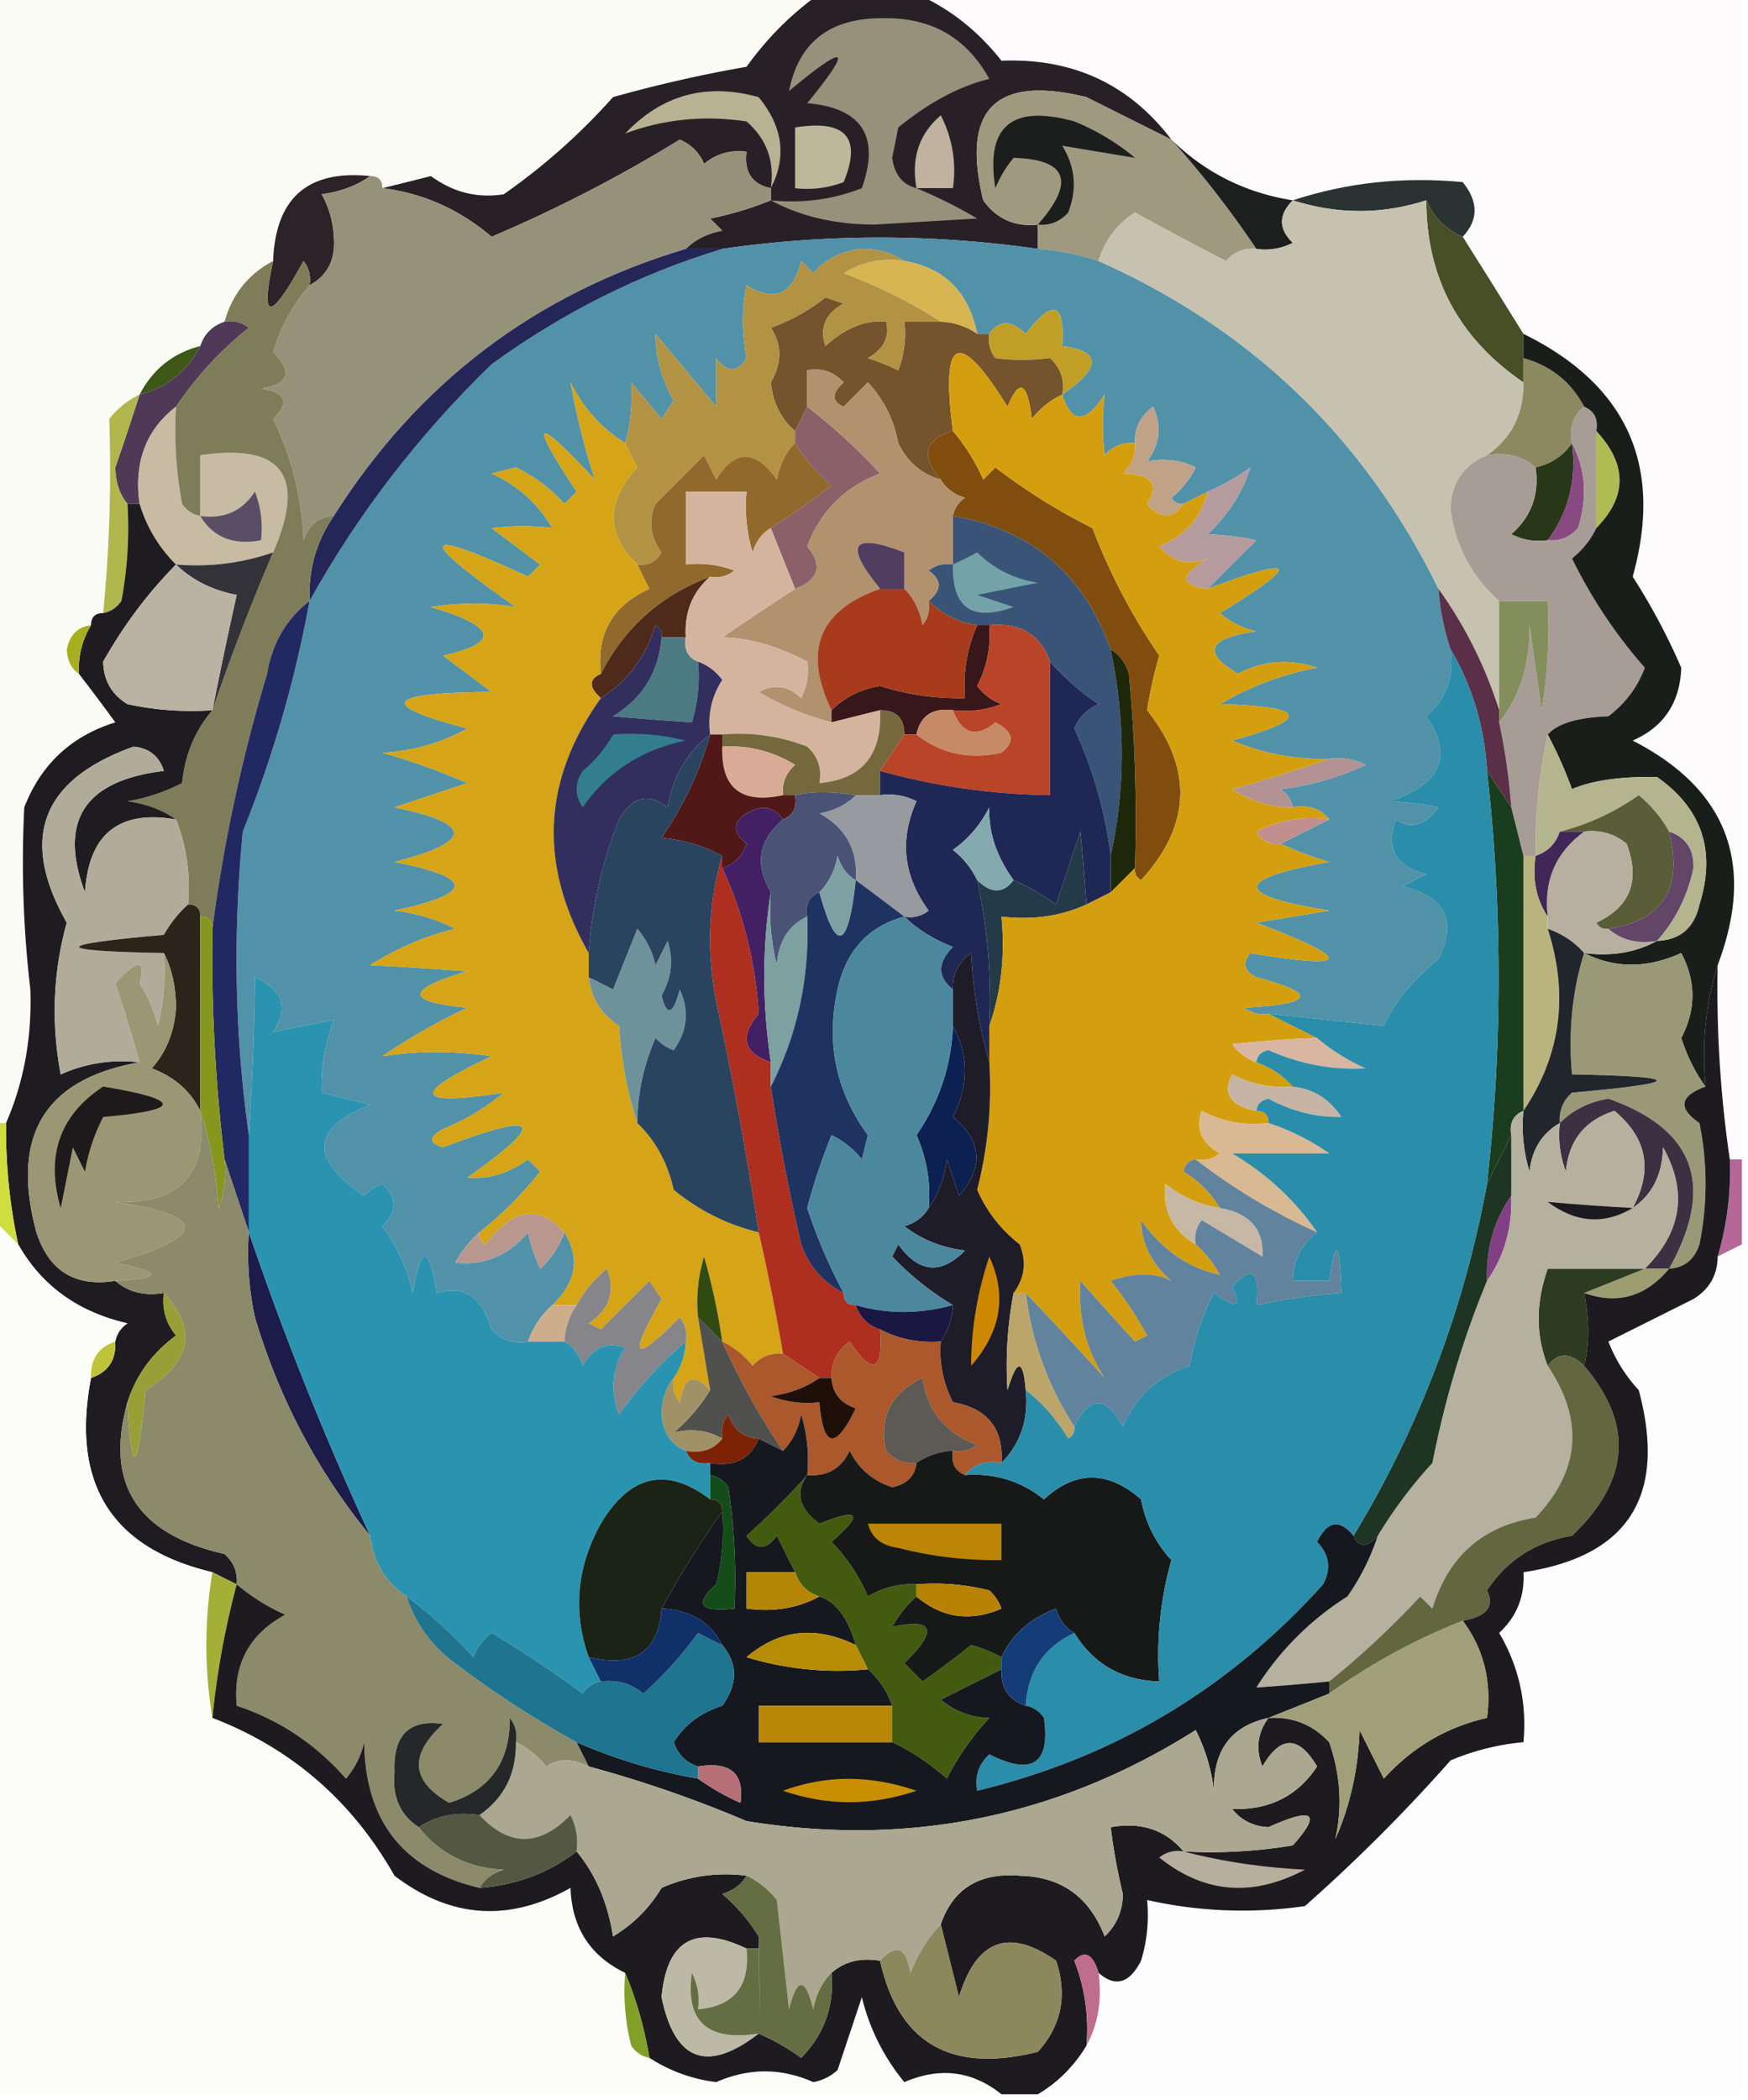 <svg xmlns="http://www.w3.org/2000/svg" width="144" height="173" style="shape-rendering:geometricPrecision;text-rendering:geometricPrecision;image-rendering:optimizeQuality;fill-rule:evenodd;clip-rule:evenodd"><path style="opacity:1" fill="#fbfbf6" d="M-.5-.5h68c-2.285 1.618-4.285 3.618-6 6a110.983 110.983 0 0 0-11 2.5 51.532 51.532 0 0 1-9 8c-2.177.345-4.177-.155-6-1.5-1.35.346-2.682.679-4 1 0-.667-.333-1-1-1-5.142-.526-7.809 1.807-8 7-2.043 1.08-3.376 2.746-4 5-1 .333-1.667 1-2 2-2.249.58-3.915 1.913-5 4-.958.453-1.792 1.12-2.5 2 .183 5.384.016 10.718-.5 16-.667 0-1 .333-1 1-1.086.12-1.753.787-2 2 .043.916.376 1.583 1 2 .98 1.265 1.98 2.599 3 4-3.626 1.126-6.126 3.46-7.5 7a89.828 89.828 0 0 0 .5 15c.137 3.947-.53 7.614-2 11h-1v-93z"/><path style="opacity:1" fill="#fdfbfc" d="M75.5-.5h68v96h-1a96.873 96.873 0 0 1-1-16c3.142-8.323.808-14.49-7-18.5 2.568-1.127 3.902-3.127 4-6a51.876 51.876 0 0 0-4-7.5c2.548-9.13-.452-15.797-9-20-1.64-2.65-3.307-5.316-5-8 1.301-1.384 1.301-2.884 0-4.5-4.885-.465-9.552.035-14 1.5-3.885-.61-7.218-2.276-10-5-3.459-4.56-8.125-6.727-14-6.5-1.97-2.489-4.302-4.322-7-5.5z"/><path style="opacity:1" fill="#272127" d="M67.5-.5h8c2.698 1.178 5.03 3.011 7 5.5 5.875-.227 10.541 1.94 14 6.5l-7-3.5C82 6.167 79.167 9 81 16.5c1.11 1.537 2.61 2.203 4.5 2v2c-8.716-1.243-17.383-1.243-26 0h-3c.763-.768 1.763-1.268 3-1.5l-1-1a27.57 27.57 0 0 0 5-1.5v-1c-1.548-.321-2.215-1.321-2-3-1.322-.17-2.489.163-3.5 1-.388-.928-1.055-1.595-2-2a116.81 116.81 0 0 1-15.5 8c-2.669-2.26-5.669-3.594-9-4 1.318-.321 2.65-.654 4-1 1.823 1.345 3.823 1.845 6 1.5a51.532 51.532 0 0 0 9-8 110.983 110.983 0 0 1 11-2.5c1.715-2.382 3.715-4.382 6-6z"/><path style="opacity:1" fill="#b8b192" d="M63.5 15.5c.322-2.222-.345-4.056-2-5.5-3.515-.52-6.848-.186-10 1 3.025-3.198 6.691-4.198 11-3 1.998 2.44 2.331 4.94 1 7.5z"/><path style="opacity:1" fill="#97917c" d="M75.5 15.5a39.419 39.419 0 0 1 5 2.5l-8.5.5c-3.251-.02-6.085-.686-8.5-2 2.62.268 5.12-.065 7.5-1 1.513-4.271.013-6.605-4.5-7 3.816-4.68 3.316-5.014-1.5-1 .802-4.103 3.468-6.103 8-6 3.827-.004 6.66 1.663 8.5 5-2.464.596-4.964 1.93-7.5 4l-.5 2.5c.184 1.376.85 2.209 2 2.5z"/><path style="opacity:1" fill="#c0b29e" d="M75.5 15.5c-.45-2.477.218-4.477 2-6a9.864 9.864 0 0 1 1 6h-3z"/><path style="opacity:1" fill="#bdb89b" d="M65.5 10.5c4.176-.67 5.51.83 4 4.5a8.434 8.434 0 0 1-4 .5v-5z"/><path style="opacity:1" fill="#2a3232" d="M120.5 19.5c-1.4-.6-2.4-1.6-3-3-3.65 1.175-7.317 1.175-11 0 4.448-1.465 9.115-1.965 14-1.5 1.301 1.616 1.301 3.116 0 4.5z"/><path style="opacity:1" fill="#2b2327" d="M30.5 14.5c-1.108.79-2.442 1.29-4 1.5a7.93 7.93 0 0 1 1 3.5c.16 1.855-.507 3.188-2 4a2.428 2.428 0 0 0-.5-2c-2.749 5.013-3.582 5.013-2.5 0 .191-5.193 2.858-7.526 8-7z"/><path style="opacity:1" fill="#9f997f" d="M96.5 11.5a82.046 82.046 0 0 1 7 9c-.996-.086-1.829.248-2.5 1a248.638 248.638 0 0 1-7.5-4c-1.484.967-2.484 2.3-3 4a20.677 20.677 0 0 0-5-1v-2c-1.89.203-3.39-.463-4.5-2C79.167 9 82 6.167 89.5 8l7 3.5z"/><path style="opacity:1" fill="#1c1e1e" d="M85.5 18.5c3.105-3.534 2.438-5.367-2-5.5a9.468 9.468 0 0 0-1.5 2.5c-.829-5.09 1.338-6.924 6.5-5.5 1.832.748 3.5 1.748 5 3l-6-1c1.076 1.726 1.243 3.56.5 5.5-.67.752-1.504 1.086-2.5 1z"/><path style="opacity:1" fill="#1d1f1f" d="M96.5 11.5c2.782 2.724 6.115 4.39 10 5-1.184 1.188-1.184 2.355 0 3.5a4.932 4.932 0 0 1-3 .5 82.046 82.046 0 0 0-7-9z"/><path style="opacity:1" fill="#484f26" d="M117.5 16.5c.6 1.4 1.6 2.4 3 3 1.693 2.684 3.36 5.35 5 8v4c-5.335-3.646-8.002-8.646-8-15z"/><path style="opacity:1" fill="#949379" d="M63.5 15.5v1a27.57 27.57 0 0 1-5 1.5l1 1c-1.237.232-2.237.732-3 1.5-12.401 3.703-22.068 11.037-29 22-1.25.077-2.083.744-2.5 2a25.029 25.029 0 0 0-2.5-10c1.402-1.343 1.069-2.176-1-2.5 2.308-.354 2.64-1.354 1-3 .624-2.085 1.624-3.918 3-5.5 1.493-.812 2.16-2.145 2-4a7.93 7.93 0 0 0-1-3.5c1.558-.21 2.892-.71 4-1.5.667 0 1 .333 1 1 3.331.406 6.331 1.74 9 4a116.81 116.81 0 0 0 15.5-8c.945.405 1.612 1.072 2 2 1.011-.837 2.178-1.17 3.5-1-.215 1.679.452 2.679 2 3z"/><path style="opacity:1" fill="#5292a9" d="M85.5 20.5c1.716.129 3.383.462 5 1 12.609 5.61 21.943 14.61 28 27a20.691 20.691 0 0 0 1 5c.322 2.222-.345 4.056-2 5.5 2.233 3.24 1.233 5.574-3 7 1.585.085 2.918.251 4 .5-1.09 1.503-2.257 1.836-3.5 1-.865 2.388-.032 3.888 2.5 4.5l-2 1c3.569.838 4.569 2.838 3 6-2.215 1.834-3.715 3.667-4.5 5.5-2.961-.316-6.128-.65-9.5-1a2.427 2.427 0 0 1-2-.5c5.779-.318 6.113-1.152 1-2.5-1.021-.502-1.188-1.168-.5-2 8.426 1.413 8.593.58.5-2.5l6-1c-7.927-1.264-7.927-2.598 0-4a28.233 28.233 0 0 1-4-1.5l4-2c-.709-.904-1.709-1.237-3-1-.111-.617-.444-1.117-1-1.5a22.5 22.5 0 0 0 7-2 4.932 4.932 0 0 0-3-.5c-2.771.08-5.437-.42-8-1.5 6.536-1.802 6.203-2.802-1-3a24.564 24.564 0 0 1 8-3c-2.269-.758-4.436-.591-6.5.5-3.012-1.763-2.512-2.93 1.5-3.5a6.807 6.807 0 0 1-3-1.5c6.756-4.123 6.423-4.79-1-2 1.3-1.327 2.633-2.66 4-4-1.082-.249-2.415-.415-4-.5 1.74-1.684 2.906-3.518 3.5-5.5a18.489 18.489 0 0 1-3.5 2l-2 1c-.438.065-.772-.101-1-.5a7.253 7.253 0 0 0 2-2.5c-1.216-.596-2.55-.763-4-.5 1.054-1.388 1.22-2.888.5-4.5-1.039.744-1.539 1.744-1.5 3-.996-.086-1.83.248-2.5 1a21.405 21.405 0 0 1 0-5c-1.555 2.427-2.721 2.427-3.5 0 3.247-2.238 3.247-3.571 0-4 .238-3.6-.762-3.933-3-1-1.187-1.153-2.187-1.153-3 0h-1c-.692-3.435-2.692-5.435-6-6-.949-.652-2.115-.986-3.5-1-1.658.175-2.991.842-4 2l-1-1c-.691 2.766-2.191 3.433-4.5 2-.388 1.86-.388 3.86 0 6-.774 1.211-1.607 1.211-2.5 0v4l-5-6c-.004 1.868.496 3.702 1.5 5.5l-1 1.5-2.5-3c.096 1.88-.07 3.547-.5 5-1.95-1.216-3.45-2.883-4.5-5a63.737 63.737 0 0 0 2 8c-4.984-5.358-5.484-5.024-1.5 1l-1 1a13.039 13.039 0 0 0-4-3l-2 .5a10.915 10.915 0 0 1 5 4.5c-1.544-.211-3.21-.211-5 0l4 3-1 1c-8.987-4.158-9.32-3.324-1 2.5-2.269-.374-4.602-.374-7 0 5.431 1.602 5.765 2.935 1 4l4 3c-8.798.056-9.465 1.056-2 3-2.123 1.194-4.457 1.86-7 2a56.285 56.285 0 0 1 7 2.5l-6 2c6.521 1.329 6.521 2.829 0 4.5 6.601 1.272 6.601 2.606 0 4a14.73 14.73 0 0 1 5 1.5 23.41 23.41 0 0 0-7 3c2.502.121 5.169.288 8 .5-5.127 1.526-5.127 2.526 0 3a51.749 51.749 0 0 0-7 4c2.928-.456 5.928-.456 9 0-6.716 3.148-6.382 4.148 1 3a18.941 18.941 0 0 1-5 3c-1.196.654-1.196 1.154 0 1.5 7.994-3.036 8.66-2.203 2 2.5 1.755.14 3.422-.36 5-1.5l1 1a29.93 29.93 0 0 1-5 5c-.767.672-1.434 1.505-2 2.5 2.36.263 4.36-.57 6-2.5.17.897.502 1.897 1 3a7.468 7.468 0 0 0 2-3c1.308 2.138.975 4.138-1 6-.901.79-1.568 1.79-2 3-1.175.219-2.175-.114-3-1-.782-2.688-2.282-3.688-4.5-3-.667-4-1.333-4-2 0a14.439 14.439 0 0 0-2.5-5.5c1.231-1.183 1.231-2.35 0-3.5a3.646 3.646 0 0 0-1.5 1c-4.508-3.073-4.341-5.573.5-7.5l-4-1c-.08-1.907.254-3.907 1-6l-5 1c1.316-1.978.816-3.478-1.5-4.5-.06 4.463-.226 8.797-.5 13-1.157-8.156-1.323-16.49-.5-25a97.62 97.62 0 0 0 5.5-19c3.988-7.17 8.987-13.67 15-19.5 5.878-4.273 12.212-7.44 19-9.5 8.617-1.243 17.284-1.243 26 0z"/><path style="opacity:1" fill="#c19f27" d="M87.5 32.5c.219-1.175-.114-2.175-1-3-1.57.194-3.07.194-4.5 0a2.428 2.428 0 0 1-.5-2c.813-1.153 1.813-1.153 3 0 2.238-2.933 3.238-2.6 3 1 3.247.429 3.247 1.762 0 4z"/><path style="opacity:1" fill="#d7b652" d="M74.5 21.5c3.308.565 5.308 2.565 6 6a5.728 5.728 0 0 0-3-1c-2.392-1.554-5.059-2.887-8-4 1.545-.952 3.212-1.285 5-1z"/><path style="opacity:1" fill="#c6c2af" d="M106.5 16.5c3.683 1.175 7.35 1.175 11 0-.002 6.354 2.665 11.354 8 15 .039 2.589-.961 4.589-3 6-1.978.817-2.978 2.317-3 4.5.427 3.023 1.761 5.523 4 7.5v9a35.165 35.165 0 0 0-5-10c-6.057-12.39-15.391-21.39-28-27 .516-1.7 1.516-3.033 3-4a248.638 248.638 0 0 0 7.5 4c.671-.752 1.504-1.086 2.5-1a4.932 4.932 0 0 0 3-.5c-1.184-1.145-1.184-2.312 0-3.5z"/><path style="opacity:1" fill="#3c5716" d="M16.5 28.5c-1.085 2.087-2.751 3.42-5 4 1.085-2.087 2.751-3.42 5-4z"/><path style="opacity:1" fill="#4f3957" d="M18.5 26.5a2.428 2.428 0 0 1 2 .5 28.865 28.865 0 0 0-6 6.5c-2.477 1.916-3.477 4.583-3 8h-1c-.647-.774-.98-1.774-1-3a270.779 270.779 0 0 0 2-6c2.249-.58 3.915-1.913 5-4 .333-1 1-1.667 2-2z"/><path style="opacity:1" fill="#8c8961" d="M125.5 29.5c2.254.624 3.921 1.957 5 4-.904.709-1.237 1.709-1 3-.722 1.051-1.722 1.718-3 2-1.068-.934-2.401-1.268-4-1 2.039-1.411 3.039-3.411 3-6v-2z"/><path style="opacity:1" fill="#242657" d="M56.5 20.5h3c-6.788 2.06-13.122 5.227-19 9.5-6.013 5.83-11.012 12.33-15 19.5-.1-2.608.567-4.942 2-7 6.932-10.963 16.599-18.297 29-22z"/><path style="opacity:1" fill="#b1b64d" d="M11.5 32.5a270.779 270.779 0 0 1-2 6c.02 1.226.353 2.226 1 3a32.437 32.437 0 0 1-.5 8c-.383.556-.883.89-1.5 1 .516-5.282.683-10.616.5-16 .708-.88 1.542-1.547 2.5-2z"/><path style="opacity:1" fill="#74532d" d="M77.5 26.5a5.728 5.728 0 0 1 3 1h1a2.428 2.428 0 0 0 .5 2c1.43.194 2.93.194 4.5 0 .886.825 1.219 1.825 1 3-.958.453-1.792 1.12-2.5 2-.359-3.044-1.025-3.378-2-1-4.027-6.501-5.527-5.834-4.5 2-2.342.71-2.675 2.044-1 4-1.574-.437-2.741-1.437-3.5-3-.36-1.921-1.194-3.588-2.5-5l-2 2c-1.006-.438-1.006-1.104 0-2-.825-.886-1.825-1.219-3-1v3l-1 2c-1.165-.996-1.832-2.33-2-4 .93-1.605.93-3.105 0-4.5a15.91 15.91 0 0 0 4.5-2.5l1.5.5c-1.507.837-2.007 2.004-1.5 3.5 1.674-1.51 3.34-2.176 5-2 .311 1.242-.189 2.242-1.5 3 .747.236 1.58.57 2.5 1a8.434 8.434 0 0 0 .5-4h3z"/><path style="opacity:1" fill="#c0a287" d="M97.5 41.5c-.886 1.276-1.886 1.276-3 0 1.05-1.602.383-2.435-2-2.5.752-.67 1.086-1.504 1-2.5-.039-1.256.461-2.256 1.5-3 .72 1.612.554 3.112-.5 4.5 1.45-.263 2.784-.096 4 .5a7.253 7.253 0 0 1-2 2.5c.228.399.562.565 1 .5z"/><path style="opacity:1" fill="#b29243" d="M74.5 21.5c-1.788-.285-3.455.048-5 1 2.941 1.113 5.608 2.446 8 4h-3a8.434 8.434 0 0 1-.5 4c-.92-.43-1.753-.764-2.5-1 1.311-.758 1.811-1.758 1.5-3-1.66-.176-3.326.49-5 2-.507-1.496-.007-2.663 1.5-3.5l-1.5-.5a15.91 15.91 0 0 1-4.5 2.5c.93 1.395.93 2.895 0 4.5.168 1.67.835 3.004 2 4v1c-.768.763-1.268 1.763-1.5 3-1.784-2.503-3.45-2.503-5 0l-1-2-4 4c-.595 1.399-.428 2.732.5 4-.457.797-1.124 1.13-2 1-2.587-2.51-2.587-5.177 0-8a44.358 44.358 0 0 1-1-2c.43-1.453.596-3.12.5-5l2.5 3 1-1.5c-1.004-1.798-1.504-3.632-1.5-5.5l5 6v-4c.893 1.211 1.726 1.211 2.5 0-.388-2.14-.388-4.14 0-6 2.309 1.433 3.809.766 4.5-2l1 1c1.009-1.158 2.342-1.825 4-2 1.385.014 2.551.348 3.5 1z"/><path style="opacity:1" fill="#8b6069" d="M66.5 33.5a46.799 46.799 0 0 1 6 5.5c-2.915 1.117-4.915 3.117-6 6 1.3 1.579.966 2.745-1 3.5l-2-5a69.928 69.928 0 0 0 5-3.5 14.692 14.692 0 0 1-3-3.5v-1l1-2z"/><path style="opacity:1" fill="#c8bba4" d="M14.5 33.5a32.437 32.437 0 0 0 .5 8c.383.556.883.89 1.5 1v-5c6.748-1.001 8.748 1.666 6 8-2.555.888-5.221 1.221-8 1a11.741 11.741 0 0 1-3-5c-.477-3.417.523-6.084 3-8z"/><path style="opacity:1" fill="#afbc54" d="M131.5 35.5c2.559 2.743 2.559 5.41 0 8v-8z"/><path style="opacity:1" fill="#91692d" d="M65.5 36.5c.79 1.294 1.79 2.46 3 3.5a69.928 69.928 0 0 1-5 3.5c-.722.417-1.222 1.084-1.5 2-.493-1.634-.66-3.3-.5-5h-5v6a8.434 8.434 0 0 1 4 .5 2.428 2.428 0 0 1-2 .5c-4.045 1.518-7.045 4.184-9 8-.38-3.292.953-5.625 4-7a44.358 44.358 0 0 1-1-2c.876.13 1.543-.203 2-1-.928-1.268-1.095-2.601-.5-4l4-4 1 2c1.55-2.503 3.216-2.503 5 0 .232-1.237.732-2.237 1.5-3z"/><path style="opacity:1" fill="#804d0f" d="M78.5 35.5a16.569 16.569 0 0 1 2.5 4l1-1a49.328 49.328 0 0 0 8 5A49.708 49.708 0 0 0 95.5 54a35.267 35.267 0 0 0-1 4.5c3.799 4.806 3.632 9.473-.5 14-.399-.228-.565-.562-.5-1 .166-5.344 0-10.677-.5-16-.278-.916-.778-1.583-1.5-2-2.222-6.226-6.555-9.892-13-11 .11-.617.444-1.117 1-1.5-.916-.278-1.582-.778-2-1.5-1.675-1.956-1.342-3.29 1-4z"/><path style="opacity:1" fill="#273718" d="M129.5 36.5c.393 3.013-.274 5.68-2 8a4.932 4.932 0 0 1-3-.5c1.655-1.444 2.322-3.278 2-5.5 1.278-.282 2.278-.949 3-2z"/><path style="opacity:1" fill="#594e66" d="M16.5 42.5c1.951.273 3.451-.393 4.5-2a8.434 8.434 0 0 1 .5 4c-2.281.423-3.948-.244-5-2z"/><path style="opacity:1" fill="#884981" d="M129.5 36.5c1.129 2.128 1.296 4.462.5 7-.671.752-1.504 1.086-2.5 1 1.726-2.32 2.393-4.987 2-8z"/><path style="opacity:1" fill="#b59b9d" d="M99.5 48.5c-2.342-.275-2.342-1.108 0-2.5-1.595.617-2.928.284-4-1 2.135-.876 3.469-2.376 4-4.5a18.489 18.489 0 0 0 3.5-2c-.594 1.982-1.76 3.816-3.5 5.5 1.585.085 2.918.251 4 .5-1.367 1.34-2.7 2.673-4 4z"/><path style="opacity:1" fill="#7f7d59" d="M22.5 21.5c-1.082 5.013-.249 5.013 2.5 0 .464.594.631 1.261.5 2-1.376 1.582-2.376 3.415-3 5.5 1.64 1.646 1.308 2.646-1 3 2.069.324 2.402 1.157 1 2.5a25.029 25.029 0 0 1 2.5 10c.417-1.256 1.25-1.923 2.5-2-1.433 2.058-2.1 4.392-2 7-1.91 1.475-3.076 3.475-3.5 6-2.101 7.014-3.601 14.014-4.5 21 0-.667-.333-1-1-1 0-.667-.333-1-1-1 .202-2.45-.131-4.783-1-7-1.108-.79-2.442-1.29-4-1.5a15.276 15.276 0 0 0 4.5-1.5c.236-2.345 1.07-4.345 2.5-6a184.462 184.462 0 0 1 5-13c2.748-6.334.748-9.001-6-8v5c-.617-.11-1.117-.444-1.5-1a32.437 32.437 0 0 1-.5-8 28.865 28.865 0 0 1 6-6.5 2.428 2.428 0 0 0-2-.5c.624-2.254 1.957-3.92 4-5z"/><path style="opacity:1" fill="#343239" d="M22.5 45.5a184.462 184.462 0 0 0-5 13 383.062 383.062 0 0 1 2-9.5c-1.991-.374-3.658-1.207-5-2.5 2.779.221 5.445-.112 8-1z"/><path style="opacity:1" fill="#1f1c21" d="M10.5 41.5h1a11.741 11.741 0 0 0 3 5c-2.298 2.318-4.298 4.984-6 8 .029 1.53.696 2.696 2 3.5 2.31.497 4.643.663 7 .5-1.43 1.655-2.264 3.655-2.5 6a15.276 15.276 0 0 1-4.5 1.5c1.558.21 2.892.71 4 1.5-4.689-.816-7.189 1.184-7.5 6-2.21-5.881-.044-9.215 6.5-10-.387-1.22-1.22-1.886-2.5-2-7.601 2.728-9.435 7.561-5.5 14.5-1.13 4.079-1.296 8.245-.5 12.5 2.04-.923 4.207-1.256 6.5-1-7.819 1.366-10.652 6.033-8.5 14 1.026 3.193 3.192 4.526 6.5 4 1.068.934 2.401 1.268 4 1-.17 1.322.163 2.489 1 3.5-1.964 1.451-3.297 3.284-4 5.5-1.876 6.707.791 10.873 8 12.5.752.671 1.086 1.504 1 2.5l-2-1c-8.335-1.974-11.669-7.307-10-16 1.406-.473 2.073-1.473 2-3 .11-.617.444-1.117 1-1.5-4.069-.931-7.069-3.098-9-6.5a44.835 44.835 0 0 1-1-10c1.47-3.386 2.137-7.053 2-11a89.828 89.828 0 0 1-.5-15c1.374-3.54 3.874-5.874 7.5-7a171.394 171.394 0 0 0-3-4c-.067-1.459.266-2.792 1-4 0-.667.333-1 1-1 .617-.11 1.117-.444 1.5-1 .497-2.646.664-5.313.5-8z"/><path style="opacity:1" fill="#395476" d="M78.5 42.5c6.445 1.108 10.778 4.774 13 11 1.21 5.81 1.21 11.477 0 17a35.344 35.344 0 0 0-3-10.5c.405-.945 1.072-1.612 2-2a20.665 20.665 0 0 1-4-3.5c-.8-2.24-2.466-3.24-5-3h-1c-1.562-.233-2.895-.9-4-2 1.098-.897 1.098-1.73 0-2.5a2.428 2.428 0 0 1 2-.5v-4z"/><path style="opacity:1" fill="#73a3a8" d="M78.5 46.5c.65-.304 1.317-.637 2-1 1.393 1.363 3.06 2.196 5 2.5l-5 1 3 1c-3.426 1.238-5.092.071-5-3.5z"/><path style="opacity:1" fill="#a89c96" d="M130.5 33.5c.838.342 1.172 1.008 1 2v8c-.453.958-1.119 1.792-2 2.5a40.496 40.496 0 0 0 6 9c-.601 1.605-1.601 2.938-3 4-2.516.09-4.182.59-5 1.5a44.87 44.87 0 0 0-1 10h-1l-1-4a51.56 51.56 0 0 0-1-7c1.72-2.158 2.553-4.825 2.5-8l1 7c.498-2.982.665-5.982.5-9h-4c-2.239-1.977-3.573-4.477-4-7.5.022-2.183 1.022-3.683 3-4.5 1.599-.268 2.932.066 4 1 .322 2.222-.345 4.056-2 5.5.948.483 1.948.65 3 .5.996.086 1.829-.248 2.5-1 .796-2.538.629-4.872-.5-7-.237-1.291.096-2.291 1-3z"/><path style="opacity:1" fill="#4f2919" d="M58.5 47.5c-1.468 1.28-2.135 2.946-2 5h-2c.065-.438-.101-.772-.5-1-.792 2.606-2.292 4.606-4.5 6-1.006-.896-1.006-1.562 0-2 1.955-3.816 4.955-6.482 9-8z"/><path style="opacity:1" fill="#b1916e" d="M77.5 39.5c.418.722 1.084 1.222 2 1.5-.556.383-.89.883-1 1.5v4a2.428 2.428 0 0 0-2 .5c1.098.77 1.098 1.603 0 2.5a2.428 2.428 0 0 1-.5 2c-.232-1.237-.732-2.237-1.5-3v-3c-4.332-1.676-4.999-.676-2 3-5.036 1.763-6.369 5.097-4 10v1a23.407 23.407 0 0 1-6-2.5c1.284-.684 2.45-.517 3.5.5.483-.948.65-1.948.5-3-2.454-1.296-4.787-1.963-7-2a372.177 372.177 0 0 1 6-4c1.966-.755 2.3-1.921 1-3.5 1.085-2.883 3.085-4.883 6-6a46.799 46.799 0 0 0-6-5.5v-3c1.175-.219 2.175.114 3 1-1.006.896-1.006 1.562 0 2l2-2c1.306 1.412 2.14 3.079 2.5 5 .759 1.563 1.926 2.563 3.5 3z"/><path style="opacity:1" fill="#513d5f" d="M74.5 48.5h-2c-2.999-3.676-2.332-4.676 2-3v3z"/><path style="opacity:1" fill="#5c2f48" d="M118.5 48.5a35.165 35.165 0 0 1 5 10v1a51.56 51.56 0 0 1 1 7l-2-3c-.223-3.662-1.223-6.995-3-10a20.691 20.691 0 0 1-1-5z"/><path style="opacity:1" fill="#a7af1f" d="M7.5 51.5c-.734 1.208-1.067 2.541-1 4-.624-.417-.957-1.084-1-2 .247-1.213.914-1.88 2-2z"/><path style="opacity:1" fill="#38171b" d="M80.5 51.5h1a9.106 9.106 0 0 1-1 5 4.452 4.452 0 0 0 2 1.5 8.434 8.434 0 0 1-4 .5c-1.679-.215-2.679.452-3 2h-1c0-1.333-.667-2-2-2l-4 1v-1c1.094-1.082 2.427-1.748 4-2a21.332 21.332 0 0 0 7 1c-.175-2.12.159-4.12 1-6z"/><path style="opacity:1" fill="#bab3a4" d="M14.5 46.5c1.342 1.293 3.009 2.126 5 2.5a383.062 383.062 0 0 0-2 9.5 24.939 24.939 0 0 1-7-.5c-1.304-.804-1.971-1.97-2-3.5 1.702-3.016 3.702-5.682 6-8z"/><path style="opacity:1" fill="#a73b1b" d="M72.5 48.5h2c.768.763 1.268 1.763 1.5 3a2.428 2.428 0 0 0 .5-2c1.105 1.1 2.438 1.767 4 2-.841 1.88-1.175 3.88-1 6a21.332 21.332 0 0 1-7-1c-1.573.252-2.906.918-4 2-2.369-4.903-1.036-8.237 4-10z"/><path style="opacity:1" fill="#838e5c" d="M123.5 49.5h4a40.911 40.911 0 0 1-.5 9l-1-7c.053 3.175-.78 5.842-2.5 8v-10z"/><path style="opacity:1" fill="#4b7a82" d="M54.5 52.5h2c-.172.992.162 1.658 1 2 .16 1.7-.007 3.366-.5 5a269.55 269.55 0 0 1-6.5-.5c2.434-1.484 3.767-3.65 4-6.5z"/><path style="opacity:1" fill="#d5b49f" d="m63.5 43.5 2 5a372.177 372.177 0 0 0-6 4c2.213.037 4.546.704 7 2a4.932 4.932 0 0 1-.5 3c-1.05-1.017-2.216-1.184-3.5-.5a23.407 23.407 0 0 0 6 2.5l4-1c.176 3.692-1.49 5.692-5 6 .219-1.175-.114-2.175-1-3a15.42 15.42 0 0 0-7-1h-1c-.214-1.644.12-3.144 1-4.5-.544-.717-1.21-1.217-2-1.5-.838-.342-1.172-1.008-1-2-.135-2.054.532-3.72 2-5a2.428 2.428 0 0 0 2-.5 8.434 8.434 0 0 0-4-.5v-6h5c-.16 1.7.007 3.366.5 5 .278-.916.778-1.583 1.5-2z"/><path style="opacity:1" fill="#d5a417" d="M51.5 36.5c.304.65.637 1.316 1 2-2.587 2.823-2.587 5.49 0 8 .304.65.637 1.316 1 2-3.047 1.375-4.38 3.708-4 7-1.006.438-1.006 1.104 0 2-4.821 6.745-5.155 13.745-1 21v2c.185 1.696 1.019 3.03 2.5 4 .183 2.865.683 5.531 1.5 8 1.51 1.457 2.51 3.29 3 5.5a17.339 17.339 0 0 0 7 3.5 178.496 178.496 0 0 1 2 10c-.996-.086-1.83.248-2.5 1-.708-.881-1.542-1.547-2.5-2a52.56 52.56 0 0 0-1.5-7 12.935 12.935 0 0 0-.5 5l1 6c-1.325-1.453-2.158-1.119-2.5 1a2.427 2.427 0 0 1-.5-2 5.728 5.728 0 0 0 1-3 2.427 2.427 0 0 0-.5-2c-3.813 3.894-4.313 3.394-1.5-1.5l-1-1.5-4 4-1-.5c1.711-1.133 2.211-2.633 1.5-4.5a10.51 10.51 0 0 0-2.5 3h-2c1.975-1.862 2.308-3.862 1-6-2.092-2.307-4.258-1.974-6.5 1-.399-.228-.565-.562-.5-1a29.93 29.93 0 0 0 5-5l-1-1c-1.578 1.14-3.245 1.64-5 1.5 6.66-4.703 5.994-5.536-2-2.5-1.196-.346-1.196-.846 0-1.5a18.941 18.941 0 0 0 5-3c-7.382 1.148-7.716.148-1-3-3.072-.456-6.072-.456-9 0a51.749 51.749 0 0 1 7-4c-5.127-.474-5.127-1.474 0-3a305.417 305.417 0 0 0-8-.5 23.41 23.41 0 0 1 7-3 14.73 14.73 0 0 0-5-1.5c6.601-1.394 6.601-2.728 0-4 6.521-1.671 6.521-3.171 0-4.5l6-2a56.285 56.285 0 0 0-7-2.5c2.543-.14 4.877-.806 7-2-7.465-1.944-6.798-2.944 2-3l-4-3c4.765-1.065 4.431-2.398-1-4 2.398-.374 4.731-.374 7 0-8.32-5.824-7.987-6.658 1-2.5l1-1-4-3c1.79-.211 3.456-.211 5 0a10.915 10.915 0 0 0-5-4.5l2-.5a13.039 13.039 0 0 1 4 3l1-1c-3.984-6.024-3.484-6.358 1.5-1a63.737 63.737 0 0 1-2-8c1.05 2.117 2.55 3.784 4.5 5z"/><path style="opacity:1" fill="#322e5e" d="M54.5 52.5c-.233 2.85-1.566 5.016-4 6.5 2.359.208 4.526.374 6.5.5.493-1.634.66-3.3.5-5 .79.283 1.456.783 2 1.5-.88 1.356-1.214 2.856-1 4.5-1.912 1.48-3.078 3.48-3.5 6-1.587-1.227-2.92-.894-4 1a36.242 36.242 0 0 0-2.5 11c-4.155-7.255-3.821-14.255 1-21 2.208-1.394 3.708-3.394 4.5-6 .399.228.565.562.5 1z"/><path style="opacity:1" fill="#c78a66" d="M78.5 58.5c.754 1.966 1.921 2.3 3.5 1 1.487.753 1.654 1.586.5 2.5-2.64.588-4.973.088-7-1.5.321-1.548 1.321-2.215 3-2z"/><path style="opacity:1" fill="#327e8f" d="M50.5 60.5a18.436 18.436 0 0 1 6 .5c-3.632.746-6.466 2.58-8.5 5.5-.667-1-.667-2 0-3a10.521 10.521 0 0 0 2.5-3z"/><path style="opacity:1" fill="#74683c" d="M72.5 58.5c1.333 0 2 .667 2 2l-2 3v2h-2c-1.975-.322-3.642-.322-5 0h-1c-.086-.996.248-1.83 1-2.5a10.1 10.1 0 0 0-6-1.5v-1a15.42 15.42 0 0 1 7 1c.886.825 1.219 1.825 1 3 3.51-.308 5.176-2.308 5-6z"/><path style="opacity:1" fill="#ba4427" d="M81.5 51.5c2.534-.24 4.2.76 5 3v11a55.116 55.116 0 0 1-14-2l2-3h1c2.027 1.588 4.36 2.088 7 1.5 1.154-.914.987-1.747-.5-2.5-1.579 1.3-2.746.966-3.5-1a8.434 8.434 0 0 0 4-.5 4.452 4.452 0 0 1-2-1.5 9.106 9.106 0 0 0 1-5z"/><path style="opacity:1" fill="#1f270b" d="M91.5 53.5c.722.417 1.222 1.084 1.5 2 .5 5.323.666 10.656.5 16l-2 2v-3c1.21-5.523 1.21-11.19 0-17z"/><path style="opacity:1" fill="#1a1e1b" d="M125.5 27.5c8.548 4.203 11.548 10.87 9 20a51.876 51.876 0 0 1 4 7.5c-.098 2.873-1.432 4.873-4 6 7.808 4.01 10.142 10.177 7 18.5-.979 3.125-1.313 6.458-1 10-.839-1.141-1.506-2.475-2-4 1.224-2.34 1.224-4.672 0-7-2.803 1.276-5.47 1.276-8 0 2.235.295 4.235-.039 6-1 1.911-.074 3.078-1.074 3.5-3 1.378-4.398.212-7.898-3.5-10.5-2.998-.049-5.331.284-7 1a36.287 36.287 0 0 0-2-4.5c.818-.91 2.484-1.41 5-1.5 1.399-1.062 2.399-2.395 3-4a40.496 40.496 0 0 1-6-9c.881-.708 1.547-1.542 2-2.5 2.559-2.59 2.559-5.257 0-8 .172-.992-.162-1.658-1-2-1.079-2.043-2.746-3.376-5-4v-2z"/><path style="opacity:1" fill="#d9aa95" d="M59.5 61.5a10.1 10.1 0 0 1 6 1.5c-.752.67-1.086 1.504-1 2.5-3.45.744-5.116-.59-5-4z"/><path style="opacity:1" fill="#b29293" d="M109.5 62.5a4.932 4.932 0 0 1 3 .5 22.5 22.5 0 0 1-7 2c.556.383.889.883 1 1.5-1.808.009-3.475-.491-5-1.5 2.81-.782 5.477-1.616 8-2.5z"/><path style="opacity:1" fill="#b4b48f" d="M127.5 60.5a36.287 36.287 0 0 1 2 4.5c1.669-.716 4.002-1.049 7-1 3.712 2.602 4.878 6.102 3.5 10.5-.422 1.926-1.589 2.926-3.5 3 1.516-1.7 2.516-3.7 3-6 .047-1.538-.62-2.538-2-3a10.526 10.526 0 0 0-2.5-3c-2.045 1.427-4.212 2.427-6.5 3-.333 1-1 1.667-2 2a44.87 44.87 0 0 1 1-10z"/><path style="opacity:1" fill="#501816" d="M58.5 60.5h1v1c-.116 3.41 1.55 4.744 5 4h1c.172.992-.162 1.658-1 2-.75-1.073-1.75-1.24-3-.5-1.14.741-1.14 1.575 0 2.5-.355 1.022-1.022 1.689-2 2v-1c-1.452-.802-3.118-1.302-5-1.5a28.307 28.307 0 0 0 4-8.5z"/><path style="opacity:1" fill="#1f2755" d="M86.5 54.5a20.665 20.665 0 0 0 4 3.5c-.928.388-1.595 1.055-2 2a35.344 35.344 0 0 1 3 10.5v3l-2 1a174.75 174.75 0 0 0-.5-6l-2 6a18.492 18.492 0 0 0-3.5-2c-1.41-1.958-2.077-3.958-2-6-.73 1.434-1.73 2.6-3 3.5.88.708 1.547 1.542 2 2.5a45.793 45.793 0 0 1 1 12v3c-.82-2.805-1.32-5.805-1.5-9-1.039.744-1.539 1.744-1.5 3-1.291-1.042-1.291-2.208 0-3.5-1.566-.608-2.9-1.442-4-2.5a2.428 2.428 0 0 0 2-.5c-2.085-2.837-2.419-5.837-1-9a4.932 4.932 0 0 0-3-.5v-2a55.116 55.116 0 0 0 14 2v-11z"/><path style="opacity:1" fill="#c18f90" d="m109.5 67.5-4 2c-.876.13-1.543-.203-2-1a9.864 9.864 0 0 1 6-1z"/><path style="opacity:1" fill="#595d38" d="M137.5 68.5c1.161 4.675-.506 7.341-5 8-.438.065-.772-.101-1-.5 2.806-1.305 3.64-3.472 2.5-6.5-1.011-.837-2.178-1.17-3.5-1h-2c2.288-.573 4.455-1.573 6.5-3a10.526 10.526 0 0 1 2.5 3z"/><path style="opacity:1" fill="#84a9af" d="M83.5 72.5c-.848 1.125-1.848 1.125-3 0-.453-.958-1.12-1.792-2-2.5 1.27-.9 2.27-2.066 3-3.5-.077 2.042.59 4.042 2 6z"/><path style="opacity:1" fill="#b9afa0" d="M130.5 68.5c1.322-.17 2.489.163 3.5 1 1.14 3.028.306 5.195-2.5 6.5.228.399.562.565 1 .5 1.068.934 2.401 1.268 4 1-1.765.961-3.765 1.295-6 1-.79-.901-1.79-1.568-3-2v-1c-.35-2.953.65-5.287 3-7z"/><path style="opacity:1" fill="#b1ac9a" d="M14.5 67.5c.869 2.217 1.202 4.55 1 7-.767.672-1.434 1.505-2 2.5-9.31.828-9.31 1.328 0 1.5a18.436 18.436 0 0 1-.5 6 11.362 11.362 0 0 0-1.5-3.5c.516-2.033-.15-2.033-2 0 .73 2.154 1.397 4.32 2 6.5-2.293-.256-4.46.077-6.5 1-.796-4.255-.63-8.421.5-12.5-3.935-6.939-2.101-11.772 5.5-14.5 1.28.114 2.113.78 2.5 2-6.544.785-8.71 4.119-6.5 10 .311-4.816 2.811-6.816 7.5-6z"/><path style="opacity:1" fill="#979b9f" d="M70.5 65.5h2a4.932 4.932 0 0 1 3 .5c-1.419 3.163-1.085 6.163 1 9a2.428 2.428 0 0 1-2 .5 303.438 303.438 0 0 0-4-3c.177-2.48-.823-4.314-3-5.5 1.237-.232 2.237-.732 3-1.5z"/><path style="opacity:1" fill="#432064" d="M64.5 67.5c-2.012 1.708-2.346 3.708-1 6-.717 4.489-.717 9.156 0 14-2.273-.771-2.606-2.104-1-4-.277-4.309-1.277-8.309-3-12 .978-.311 1.645-.978 2-2-1.14-.925-1.14-1.759 0-2.5 1.25-.74 2.25-.573 3 .5z"/><path style="opacity:1" fill="#402757" d="M128.5 68.5h2c-2.35 1.713-3.35 4.047-3 7-.951-1.419-1.284-3.085-1-5 1-.333 1.667-1 2-2z"/><path style="opacity:1" fill="#4a5375" d="M70.5 65.5c-.763.768-1.763 1.268-3 1.5 2.177 1.186 3.177 3.02 3 5.5-.722-.418-1.222-1.084-1.5-2-.232 1.237-.732 2.237-1.5 3-.838.342-1.172 1.008-1 2-1.545.73-2.378 2.063-2.5 4a18.436 18.436 0 0 1-.5-6c-1.346-2.292-1.012-4.292 1-6 .838-.342 1.172-1.008 1-2 1.358-.322 3.025-.322 5 0z"/><path style="opacity:1" fill="#243a49" d="M89.5 74.5c-2.107.968-4.44 1.302-7 1 .31 3.213-.023 6.213-1 9a45.793 45.793 0 0 0-1-12c1.152 1.125 2.152 1.125 3 0a18.492 18.492 0 0 1 3.5 2l2-6c.225 2.29.392 4.29.5 6z"/><path style="opacity:1" fill="#7fa1a3" d="M70.5 72.5c-.622 5.74-1.622 6.073-3 1 .768-.763 1.268-1.763 1.5-3 .278.916.778 1.582 1.5 2z"/><path style="opacity:1" fill="#d39f0e" d="M87.5 32.5c.779 2.427 1.945 2.427 3.5 0a21.405 21.405 0 0 0 0 5c.67-.752 1.504-1.086 2.5-1 .086.996-.248 1.83-1 2.5 2.383.065 3.05.898 2 2.5 1.114 1.276 2.114 1.276 3 0l2-1c-.531 2.124-1.865 3.624-4 4.5 1.072 1.284 2.405 1.617 4 1-2.342 1.392-2.342 2.225 0 2.5 7.423-2.79 7.756-2.123 1 2a6.807 6.807 0 0 0 3 1.5c-4.012.57-4.512 1.737-1.5 3.5 2.064-1.091 4.231-1.258 6.5-.5a24.564 24.564 0 0 0-8 3c7.203.198 7.536 1.198 1 3a18.982 18.982 0 0 0 8 1.5c-2.523.884-5.19 1.718-8 2.5 1.525 1.009 3.192 1.509 5 1.5 1.291-.237 2.291.096 3 1a9.864 9.864 0 0 0-6 1c.457.797 1.124 1.13 2 1 1.266.59 2.599 1.09 4 1.5-7.927 1.402-7.927 2.736 0 4l-6 1c8.093 3.08 7.926 3.913-.5 2.5-.688.832-.521 1.498.5 2 5.113 1.348 4.779 2.182-1 2.5a2.427 2.427 0 0 0 2 .5l4 2c-2.04.064-4.373.23-7 .5.544.717 1.211 1.217 2 1.5 1.21.432 2.21 1.099 3 2a9.107 9.107 0 0 1-5-1c-.812 1.583-.145 2.583 2 3 .667 0 1 .333 1 1-1.967.24-3.801-.094-5.5-1-.507 1.496-.007 2.663 1.5 3.5a2.428 2.428 0 0 1-2 .5c-.543.06-.876.393-1 1 1.27.788 2.27 1.788 3 3a9.173 9.173 0 0 1-4.5-2c-.25 2.168.584 3.835 2.5 5 .767.672 1.434 1.505 2 2.5-2.593-.546-4.76-2.046-6.5-4.5.028 1.917.86 3.584 2.5 5-1.367-.702-3.033-.702-5 0a32.367 32.367 0 0 1 3 4.5l-1 .5a370.285 370.285 0 0 1-4.5-5c-.19 3.038.476 5.705 2 8a400.24 400.24 0 0 0-6.5-7h-1c.912-1.238 1.08-2.572.5-4-1.563-1.225-2.73-2.725-3.5-4.5a33.798 33.798 0 0 0 1-10.5v-3c.977-2.787 1.31-5.787 1-9 2.56.302 4.893-.032 7-1l2-1 2-2c-.065.438.101.772.5 1 4.132-4.527 4.299-9.194.5-14a35.267 35.267 0 0 1 1-4.5A49.708 49.708 0 0 1 90 43.5a49.328 49.328 0 0 1-8-5l-1 1a16.569 16.569 0 0 0-2.5-4c-1.027-7.834.473-8.501 4.5-2 .975-2.378 1.641-2.044 2 1 .708-.88 1.542-1.547 2.5-2z"/><path style="opacity:1" fill="#634568" d="M137.5 68.5c1.38.462 2.047 1.462 2 3-.484 2.3-1.484 4.3-3 6-1.599.268-2.932-.066-4-1 4.494-.659 6.161-3.325 5-8z"/><path style="opacity:1" fill="#ae2e1f" d="M59.5 70.5v1c1.723 3.691 2.723 7.691 3 12-1.606 1.896-1.273 3.229 1 4v2a178.77 178.77 0 0 0 2.5 13c.66 1.824 1.827 3.157 3.5 4 0 .667.333 1 1 1 .333 1 1 1.667 2 2 .241 3.499-.592 3.832-2.5 1-1.039.744-1.539 1.744-1.5 3h-1l-3-2a178.496 178.496 0 0 0-2-10 316.15 316.15 0 0 0-3.5-19c-.812-4.189-.645-8.189.5-12z"/><path style="opacity:1" fill="#222861" d="M25.5 49.5a97.62 97.62 0 0 1-5.5 19c-.823 8.51-.657 16.844.5 25v8l-2-6a141.355 141.355 0 0 1-1-19c.899-6.986 2.399-13.986 4.5-21 .424-2.525 1.59-4.525 3.5-6z"/><path style="opacity:1" fill="#999978" d="M130.5 78.5c2.53 1.276 5.197 1.276 8 0 1.224 2.328 1.224 4.66 0 7 .494 1.525 1.161 2.859 2 4-2.128.78-2.295 1.78-.5 3a25.238 25.238 0 0 1 0 10c-.417 1.256-1.25 1.923-2.5 2 3.808-6.816 2.141-11.483-5-14-1.573.252-2.906.918-4 2-.086-.996.248-1.83 1-2.5 9.31-.828 9.31-1.328 0-1.5-.313-3.542.021-6.875 1-10z"/><path style="opacity:1" fill="#2b241a" d="M15.5 74.5c.667 0 1 .333 1 1v16c-.816-1.644-2.15-2.81-4-3.5 1.204-1.353 1.87-3.02 2-5-.008-1.707-.342-3.207-1-4.5-9.31-.172-9.31-.672 0-1.5.566-.995 1.233-1.828 2-2.5z"/><path style="opacity:1" fill="#6e929a" d="M52.5 92.5c-.817-2.469-1.317-5.135-1.5-8-1.481-.97-2.315-2.304-2.5-4 .65.304 1.316.637 2 1l2-5a6.807 6.807 0 0 1 1.5 3l1-2c.496 1.535.33 3.035-.5 4.5.444 1.762.944 1.595 1.5-.5.797 1.759.63 3.425-.5 5a3.646 3.646 0 0 1-1.5-1 17.759 17.759 0 0 0-1.5 7z"/><path style="opacity:1" fill="#2a435f" d="M58.5 60.5a28.307 28.307 0 0 1-4 8.5c1.882.198 3.548.698 5 1.5-1.145 3.811-1.312 7.811-.5 12a316.15 316.15 0 0 1 3.5 19 17.339 17.339 0 0 1-7-3.5c-.49-2.21-1.49-4.043-3-5.5.023-2.427.523-4.76 1.5-7 .414.457.914.79 1.5 1 1.13-1.575 1.297-3.241.5-5-.556 2.095-1.056 2.262-1.5.5.83-1.465.996-2.965.5-4.5l-1 2a6.807 6.807 0 0 0-1.5-3l-2 5a44.358 44.358 0 0 0-2-1v-2a36.242 36.242 0 0 1 2.5-11c1.08-1.894 2.413-2.227 4-1 .422-2.52 1.588-4.52 3.5-6z"/><path style="opacity:1" fill="#7da0a1" d="M63.5 73.5a18.436 18.436 0 0 0 .5 6c.122-1.937.955-3.27 2.5-4 .198 5.036-.802 9.703-3 14v-2c-.717-4.844-.717-9.511 0-14z"/><path style="opacity:1" fill="#b9b47e" d="M125.5 70.5h1c-.284 1.915.049 3.581 1 5v1c1.747 5.43 1.081 10.43-2 15v-21z"/><path style="opacity:1" fill="#1f3362" d="M70.5 72.5a303.438 303.438 0 0 1 4 3c-2.97.808-4.803 2.808-5.5 6-.967 4.408-.134 8.408 2.5 12l-.5 2a7.253 7.253 0 0 0-2.5-2 51.256 51.256 0 0 0-2 6 43.768 43.768 0 0 0 3 7c-1.673-.843-2.84-2.176-3.5-4a178.77 178.77 0 0 1-2.5-13c2.198-4.297 3.198-8.964 3-14-.172-.992.162-1.658 1-2 1.378 5.073 2.378 4.74 3-1z"/><path style="opacity:1" fill="#86971e" d="M16.5 75.5c.667 0 1 .333 1 1-.093 6.363.24 12.696 1 19a8.434 8.434 0 0 1-.5 4c-.183-2.865-.683-5.531-1.5-8v-16z"/><path style="opacity:1" fill="#d8b6a1" d="M108.5 85.5a16.57 16.57 0 0 0 4 2.5c-2.732.154-5.398-.346-8-1.5-.607.124-.94.457-1 1-.789-.283-1.456-.783-2-1.5 2.627-.27 4.96-.436 7-.5z"/><path style="opacity:1" fill="#21252c" d="M127.5 76.5c1.21.432 2.21 1.099 3 2-.979 3.125-1.313 6.458-1 10 9.31.172 9.31.672 0 1.5-.752.67-1.086 1.504-1 2.5-1.466.847-2.3 2.18-2.5 4a12.93 12.93 0 0 1-.5-5c3.081-4.57 3.747-9.57 2-15z"/><path style="opacity:1" fill="#193d1e" d="m122.5 63.5 2 3 1 4v21c-.838.342-1.172 1.008-1 2l-2 4a151.826 151.826 0 0 0 0-34z"/><path style="opacity:1" fill="#c7b4a5" d="M106.5 89.5c1.696.185 3.029 1.019 4 2.5-2.044.048-4.044-.452-6-1.5-.607.124-.94.457-1 1-2.145-.417-2.812-1.417-2-3a9.107 9.107 0 0 0 5 1z"/><path style="opacity:1" fill="#0d2052" d="M78.5 84.5c1.314 2.395 1.314 4.895 0 7.5 2.398 1.96 2.565 4.126.5 6.5l-1-3c-.21 1.558-.71 2.891-1.5 4a11.989 11.989 0 0 0-1-6c1.87-2.734 2.87-5.734 3-9z"/><path style="opacity:1" fill="#3d3043" d="M137.5 104.5h-2c3.042-3.026 3.542-6.36 1.5-10-.05 2.244-.883 3.91-2.5 5 1.682-3.11 1.182-5.776-1.5-8-2.44.774-3.773 2.44-4 5a8.43 8.43 0 0 1-.5-4c1.094-1.082 2.427-1.748 4-2 7.141 2.517 8.808 7.184 5 14z"/><path style="opacity:1" fill="#1f1c29" d="M81.5 87.5c.216 3.56-.118 7.06-1 10.5.77 1.775 1.937 3.275 3.5 4.5.58 1.428.412 2.762-.5 4a31.608 31.608 0 0 0-.5 8c.78-2.597 1.28-2.597 1.5 0 .24 2.398-.426 4.398-2 6 .175-2.829-1.158-4.496-4-5a9.107 9.107 0 0 1-1-5 5.728 5.728 0 0 0 1-3 23.722 23.722 0 0 1-5-4l.5-1c1.688 2.348 3.522 2.515 5.5.5-1.884-.216-3.55-.883-5-2 .916-.278 1.582-.778 2-1.5.79-1.109 1.29-2.442 1.5-4l1 3c2.065-2.374 1.898-4.54-.5-6.5 1.314-2.605 1.314-5.105 0-7.5v-3c-.039-1.256.461-2.256 1.5-3 .18 3.195.68 6.195 1.5 9z"/><path style="opacity:1" fill="#d8b993" d="M104.5 92.5a19.168 19.168 0 0 1 5 2.5h-8c2.878 1.716 5.212 3.883 7 6.5a49.726 49.726 0 0 1-10-6 2.428 2.428 0 0 0 2-.5c-1.507-.837-2.007-2.004-1.5-3.5 1.699.906 3.533 1.24 5.5 1z"/><path style="opacity:1" fill="#b56799" d="M142.5 95.5h1v7l-2 1a24.93 24.93 0 0 0 1-8z"/><path style="opacity:1" fill="#cfdd3e" d="M-.5 92.5h1c-.04 3.38.293 6.714 1 10l-2-2v-8z"/><path style="opacity:1" fill="#4b889e" d="M74.5 75.5c1.1 1.058 2.434 1.892 4 2.5-1.291 1.292-1.291 2.458 0 3.5v3c-.13 3.266-1.13 6.266-3 9a11.989 11.989 0 0 1 1 6c-.418.722-1.084 1.222-2 1.5 1.45 1.117 3.116 1.784 5 2-1.978 2.015-3.812 1.848-5.5-.5l-.5 1a23.722 23.722 0 0 0 5 4c-2.756.754-5.422.754-8 0-.667 0-1-.333-1-1a43.768 43.768 0 0 1-3-7 51.256 51.256 0 0 1 2-6 7.253 7.253 0 0 1 2.5 2l.5-2c-2.634-3.592-3.467-7.592-2.5-12 .697-3.192 2.53-5.192 5.5-6z"/><path style="opacity:1" fill="#9b9775" d="M13.5 78.5c.658 1.293.992 2.793 1 4.5-.13 1.98-.796 3.647-2 5 1.85.69 3.184 1.856 4 3.5.627 5.208-1.706 7.708-7 7.5 7.622 1.139 7.622 2.806 0 5 3.949.807 3.949 1.307 0 1.5-3.308.526-5.474-.807-6.5-4-2.152-7.967.681-12.634 8.5-14-.603-2.18-1.27-4.346-2-6.5 1.85-2.033 2.516-2.033 2 0a11.362 11.362 0 0 1 1.5 3.5c.495-1.973.662-3.973.5-6z"/><path style="opacity:1" fill="#1e191a" d="M8.5 89.5c6.537 1.093 6.537 1.927 0 2.5A15.274 15.274 0 0 0 7 96.5l-1-2-1 5c-1.244-4.309-.077-7.642 3.5-10z"/><path style="opacity:1" fill="#c7b8a6" d="M100.5 99.5c2.458.426 3.624 1.759 3.5 4l-5-3a2.427 2.427 0 0 0-.5 2c-1.916-1.165-2.75-2.832-2.5-5a9.173 9.173 0 0 0 4.5 2z"/><path style="opacity:1" fill="#fcfcf9" d="m-.5 100.5 2 2c1.931 3.402 4.931 5.569 9 6.5-.556.383-.89.883-1 1.5-1.406.473-2.073 1.473-2 3-1.669 8.693 1.665 14.026 10 16a36.367 36.367 0 0 0 0 12c6.509 2.503 11.509 6.837 15 13 4.61 3.514 9.443 3.847 14.5 1 .11 3.268 1.61 5.601 4.5 7a18.437 18.437 0 0 0 .5 6c.383.556.883.889 1.5 1a13.021 13.021 0 0 0 5.5 2c2.688-1.177 5.355-1.177 8 0a3.944 3.944 0 0 0 2-1l2-6a17.344 17.344 0 0 0 3.5 7c2.928-1.262 5.594-.929 8 1h-83v-72z"/><path style="opacity:1" fill="#b8988e" d="M46.5 101.5a7.468 7.468 0 0 1-2 3c-.498-1.103-.83-2.103-1-3-1.64 1.93-3.64 2.763-6 2.5.566-.995 1.233-1.828 2-2.5-.065.438.101.772.5 1 2.242-2.974 4.408-3.307 6.5-1z"/><path style="opacity:1" fill="#fdfdfd" d="M143.5 102.5v70h-58c1.64-.973 2.973-2.306 4-4 .961-1.765 1.295-3.765 1-6 1.38 1.206 2.547.873 3.5-1 .493-1.634.66-3.301.5-5a35.698 35.698 0 0 0 13 .5 138.663 138.663 0 0 0 12-12 20.093 20.093 0 0 1 6-1.5c.297-3.224-.37-6.224-2-9 1.45-1.35 2.117-3.016 2-5 8.663-1.299 11.83-6.299 9.5-15a12.403 12.403 0 0 1-2.5-4l7-3.5c1.323-.816 1.989-1.983 2-3.5l2-1z"/><path style="opacity:1" fill="#833f84" d="M124.5 98.5c.09 2.652-.576 4.985-2 7-.09-2.652.576-4.985 2-7z"/><path style="opacity:1" fill="#9c9d71" d="M135.5 104.5h2c-1.923 2.31-4.256 2.977-7 2l5-2z"/><path style="opacity:1" fill="#304b11" d="m59.5 110.5-2-2c-.16-1.699.007-3.366.5-5a52.56 52.56 0 0 1 1.5 7z"/><path style="opacity:1" fill="#cead8b" d="M45.5 107.5h2a5.728 5.728 0 0 0-1 3h-3c.432-1.21 1.099-2.21 2-3z"/><path style="opacity:1" fill="#1a1742" d="M70.5 107.5c2.578.754 5.244.754 8 0a5.728 5.728 0 0 1-1 3c-1.791.134-3.458-.199-5-1-1-.333-1.667-1-2-2z"/><path style="opacity:1" fill="#cd8802" d="M81.5 103.5c1.47 3.186.97 6.186-1.5 9 .005-3.036.505-6.036 1.5-9z"/><path style="opacity:1" fill="#85858a" d="M56.5 110.5a32.87 32.87 0 0 0-5.5 6c-.743-1.941-.576-3.774.5-5.5-1.496-.507-2.663-.007-3.5 1.5-.278-.916-.778-1.582-1.5-2a5.728 5.728 0 0 1 1-3 10.51 10.51 0 0 1 2.5-3c.711 1.867.211 3.367-1.5 4.5l1 .5 4-4 1 1.5c-2.813 4.894-2.313 5.394 1.5 1.5.464.594.631 1.261.5 2z"/><path style="opacity:1" fill="#62839d" d="M98.5 95.5a49.726 49.726 0 0 0 10 6c-1.306.967-1.973 2.301-2 4h3c.545-3.672.878-3.338 1 1a51.569 51.569 0 0 0-7 1c.298-2.836-.369-3.336-2-1.5.84 1.666.34 1.833-1.5.5a20.625 20.625 0 0 0-2 6c-2.588.837-4.422 2.503-5.5 5-1.404-2.571-2.738-2.571-4 0a25.663 25.663 0 0 1-4-11 400.24 400.24 0 0 1 6.5 7c-1.524-2.295-2.19-4.962-2-8 1.51 1.708 3.01 3.374 4.5 5l1-.5a32.367 32.367 0 0 0-3-4.5c1.967-.702 3.633-.702 5 0-1.64-1.416-2.472-3.083-2.5-5 1.74 2.454 3.907 3.954 6.5 4.5-.566-.995-1.233-1.828-2-2.5a2.427 2.427 0 0 1 .5-2l5 3c.124-2.241-1.042-3.574-3.5-4-.73-1.212-1.73-2.212-3-3 .124-.607.457-.94 1-1z"/><path style="opacity:1" fill="#2d3b21" d="m135.5 104.5-5 2c.435 2.203.435 4.203 0 6-1.152-1.125-2.152-1.125-3 0-.997-2.505-.997-5.172 0-8h8z"/><path style="opacity:1" fill="#bec33a" d="M9.5 110.5c.073 1.527-.594 2.527-2 3-.073-1.527.594-2.527 2-3z"/><path style="opacity:1" fill="#b6b09f" d="M125.5 91.5c-.16 1.7.006 3.366.5 5 .2-1.82 1.034-3.153 2.5-4a8.43 8.43 0 0 0 .5 4c.227-2.56 1.56-4.226 4-5 2.682 2.224 3.182 4.89 1.5 8 1.617-1.09 2.45-2.756 2.5-5 2.042 3.64 1.542 6.974-1.5 10h-8c-.997 2.828-.997 5.495 0 8 3.002 4.473 2.669 8.639-1 12.5-4.362.692-7.196 3.192-8.5 7.5l-1-1a74.353 74.353 0 0 1-7.5 7c-2.075.198-4.075.365-6 .5a23.91 23.91 0 0 1 7.5-7.5 19.177 19.177 0 0 0 2.5-5 37.985 37.985 0 0 1 4.5-6c1.034-5.258 2.534-10.258 4.5-15 1.424-2.015 2.09-4.348 2-7v-5c-.172-.992.162-1.658 1-2z"/><path style="opacity:1" fill="#1d1921" d="M134.5 99.5c-2.347 1.395-4.681 1.228-7-.5 2.251.207 4.585.374 7 .5z"/><path style="opacity:1" fill="#aa582c" d="M72.5 109.5c1.542.801 3.209 1.134 5 1a9.107 9.107 0 0 0 1 5c2.842.504 4.175 2.171 4 5-1.291-.237-2.291.096-3 1-.838-.342-1.172-1.008-1-2a2.429 2.429 0 0 0 2-.5c-2.602-.935-4.102-2.768-4.5-5.5-2.628 1.256-3.628 3.256-3 6 .67.752 1.504 1.086 2.5 1-.12 1.086-.787 1.753-2 2-1.588-.51-2.754-1.51-3.5-3-.71 1.473-1.876 2.14-3.5 2a12.935 12.935 0 0 0-.5-5c-.232 1.237-.732 2.237-1.5 3a57.948 57.948 0 0 1-5-9c.958.453 1.792 1.119 2.5 2 .67-.752 1.504-1.086 2.5-1l3 2c-1.109.79-2.442 1.29-4 1.5a8.43 8.43 0 0 0 4 .5c.32 3.8 1.32 3.966 3 .5-1.256-.417-1.923-1.25-2-2.5-.039-1.256.461-2.256 1.5-3 1.908 2.832 2.741 2.499 2.5-1z"/><path style="opacity:1" fill="#1e1009" d="M67.5 113.5h1c.077 1.25.744 2.083 2 2.5-1.68 3.466-2.68 3.3-3-.5a8.43 8.43 0 0 1-4-.5c1.558-.21 2.891-.71 4-1.5z"/><path style="opacity:1" fill="#1f3523" d="M124.5 93.5v5c-1.424 2.015-2.09 4.348-2 7-1.966 4.742-3.466 9.742-4.5 15a37.985 37.985 0 0 0-4.5 6c-.896 1.006-1.562 1.006-2 0 5.438-8.977 9.104-18.644 11-29l2-4z"/><path style="opacity:1" fill="#50504f" d="m57.5 108.5 2 2a57.948 57.948 0 0 0 5 9l-2-1c-1.25-.077-2.083-.744-2.5-2a2.427 2.427 0 0 0-.5 2c-1.207-.689-2.54-.855-4-.5a14.694 14.694 0 0 0 3-3.5l-1-6z"/><path style="opacity:1" fill="#bba569" d="M83.5 106.5h1a25.663 25.663 0 0 0 4 11c.065.438-.101.772-.5 1-.949-1.593-2.115-2.926-3.5-4-.22-2.597-.72-2.597-1.5 0a31.608 31.608 0 0 1 .5-8z"/><path style="opacity:1" fill="#979f36" d="M13.5 106.5c2.764 2.997 2.264 5.664-1.5 8-.669 6.97-1.169 7.304-1.5 1 .703-2.216 2.036-4.049 4-5.5-.837-1.011-1.17-2.178-1-3.5z"/><path style="opacity:1" fill="#a09167" d="M55.5 113.5a2.427 2.427 0 0 0 .5 2c.342-2.119 1.175-2.453 2.5-1a14.694 14.694 0 0 1-3 3.5c1.46-.355 2.793-.189 4 .5-.709.904-1.709 1.237-3 1-1.194-.47-1.86-1.47-2-3 .02-1.226.353-2.226 1-3z"/><path style="opacity:1" fill="#5d5a55" d="M78.5 119.5a5.727 5.727 0 0 0-3 1c-.996.086-1.83-.248-2.5-1-.628-2.744.372-4.744 3-6 .398 2.732 1.898 4.565 4.5 5.5a2.429 2.429 0 0 1-2 .5z"/><path style="opacity:1" fill="#1c1b4a" d="M20.5 101.5a254.83 254.83 0 0 0 10 25c-4.342-5.305-7.509-11.305-9.5-18a24.939 24.939 0 0 1-.5-7z"/><path style="opacity:1" fill="#7d2205" d="M62.5 118.5c-.683 1.676-2.017 2.343-4 2-.992.172-1.658-.162-2-1 1.291.237 2.291-.096 3-1a2.427 2.427 0 0 1 .5-2c.417 1.256 1.25 1.923 2.5 2z"/><path style="opacity:1" fill="#636740" d="M130.5 112.5c4.102 4.797 3.769 9.464-1 14-3.012.502-5.345 2.002-7 4.5.651 1.308-.015 2.141-2 2.5a50.797 50.797 0 0 0-11 6v-1a74.353 74.353 0 0 0 7.5-7l1 1c1.304-4.308 4.138-6.808 8.5-7.5 3.669-3.861 4.002-8.027 1-12.5.848-1.125 1.848-1.125 3 0z"/><path style="opacity:1" fill="#2a94b0" d="M43.5 110.5h3c.722.418 1.222 1.084 1.5 2 .837-1.507 2.004-2.007 3.5-1.5-1.076 1.726-1.243 3.559-.5 5.5a32.87 32.87 0 0 1 5.5-6 5.728 5.728 0 0 1-1 3c-.647.774-.98 1.774-1 3 .14 1.53.806 2.53 2 3 .342.838 1.008 1.172 2 1v3c-3.575-2.71-6.575-2.043-9 2-1.99 3.578-2.323 7.245-1 11l1 2c-.617.111-1.117.444-1.5 1a89.809 89.809 0 0 0-7.5-5 4.451 4.451 0 0 0-1.5 2 38.47 38.47 0 0 0-5.5-5c-1.75-1.159-2.75-2.826-3-5a254.83 254.83 0 0 1-10-25v-8c.274-4.203.44-8.537.5-13 2.316 1.022 2.816 2.522 1.5 4.5l5-1c-.746 2.093-1.08 4.093-1 6l4 1c-4.841 1.927-5.008 4.427-.5 7.5.414-.457.914-.79 1.5-1 1.231 1.15 1.231 2.317 0 3.5a14.439 14.439 0 0 1 2.5 5.5c.667-4 1.333-4 2 0 2.218-.688 3.718.312 4.5 3 .825.886 1.825 1.219 3 1z"/><path style="opacity:1" fill="#144d1a" d="M58.5 121.5c.617.111 1.117.444 1.5 1 .498 3.317.665 6.65.5 10-2.836.298-3.336-.369-1.5-2 .495-1.973.662-3.973.5-6 0-.667-.333-1-1-1v-2z"/><path style="opacity:1" fill="#435b0e" d="M66.5 121.5c-1.01 1.439-.676 2.772 1 4 3.349-1.33 3.682-.83 1 1.5a14.759 14.759 0 0 1 3 4.5 6.845 6.845 0 0 1 4-1v1c-.767.672-1.434 1.505-2 2.5 3.46-.734 3.793.266 1 3l1.5 1.5a79.983 79.983 0 0 0 4-3c.902.243 1.735.577 2.5 1v1l-5 2.5c1.178.967 2.511 1.467 4 1.5a22.57 22.57 0 0 0-3.5 5 18.702 18.702 0 0 0-4.5-3v-3c-.432-1.21-1.099-2.21-2-3l-1-2c-.66-2.257-1.66-3.591-3-4-1-.333-1.667-1-2-2l-1.5-3c-.893 1.211-1.726 1.211-2.5 0a63.98 63.98 0 0 0 5-5z"/><path style="opacity:1" fill="#171918" d="M75.5 120.5a5.727 5.727 0 0 1 3-1c-.172.992.162 1.658 1 2 2.436-.183 4.603.484 6.5 2 2.6-2.391 5.267-2.391 8 0 .36 1.921 1.194 3.588 2.5 5a28.819 28.819 0 0 0-1 10c-3.086-.099-5.419-1.432-7-4-.722-.418-1.222-1.084-1.5-2-2.118.783-3.618 2.116-4.5 4a11.114 11.114 0 0 0-2.5-1 79.983 79.983 0 0 1-4 3l-1.5-1.5c2.793-2.734 2.46-3.734-1-3 .566-.995 1.233-1.828 2-2.5 2.1 1.773 4.433 2.106 7 1a3.646 3.646 0 0 0-1-1.5 18.452 18.452 0 0 0-6-.5 6.845 6.845 0 0 0-4 1 14.759 14.759 0 0 0-3-4.5c2.682-2.33 2.349-2.83-1-1.5-1.676-1.228-2.01-2.561-1-4 1.624.14 2.79-.527 3.5-2 .746 1.49 1.912 2.49 3.5 3 1.213-.247 1.88-.914 2-2z"/><path style="opacity:1" fill="#2a8da9" d="M119.5 53.5c1.777 3.005 2.777 6.338 3 10a151.826 151.826 0 0 1 0 34c-1.896 10.356-5.562 20.023-11 29-1.148-1.395-2.148-1.228-3 .5 1.017 1.049 1.184 2.216.5 3.5-7.774 8.634-17.274 14.301-28.5 17-.219-1.175.114-2.175 1-3 3.53 1.783 5.03.783 4.5-3-.383-.556-.883-.889-1.5-1 .157-2.818 1.49-4.818 4-6 1.581 2.568 3.914 3.901 7 4a28.819 28.819 0 0 1 1-10c-1.306-1.412-2.14-3.079-2.5-5-2.733-2.391-5.4-2.391-8 0-1.897-1.516-4.064-2.183-6.5-2 .709-.904 1.709-1.237 3-1 1.574-1.602 2.24-3.602 2-6 1.385 1.074 2.551 2.407 3.5 4 .399-.228.565-.562.5-1 1.262-2.571 2.596-2.571 4 0 1.078-2.497 2.912-4.163 5.5-5a20.625 20.625 0 0 1 2-6c1.84 1.333 2.34 1.166 1.5-.5 1.631-1.836 2.298-1.336 2 1.5a51.569 51.569 0 0 1 7-1c-.122-4.338-.455-4.672-1-1h-3c.027-1.699.694-3.033 2-4-1.788-2.617-4.122-4.784-7-6.5h8a19.168 19.168 0 0 0-5-2.5c0-.667-.333-1-1-1 .06-.543.393-.876 1-1 1.956 1.048 3.956 1.548 6 1.5-.971-1.481-2.304-2.315-4-2.5-.79-.901-1.79-1.568-3-2 .06-.543.393-.876 1-1 2.602 1.154 5.268 1.654 8 1.5a16.57 16.57 0 0 1-4-2.5l-4-2c3.372.35 6.539.684 9.5 1 .785-1.833 2.285-3.666 4.5-5.5 1.569-3.162.569-5.162-3-6l2-1c-2.532-.612-3.365-2.112-2.5-4.5 1.243.836 2.41.503 3.5-1-1.082-.249-2.415-.415-4-.5 4.233-1.426 5.233-3.76 3-7 1.655-1.444 2.322-3.278 2-5.5z"/><path style="opacity:1" fill="#1a2316" d="M58.5 123.5c.667 0 1 .333 1 1a81.232 81.232 0 0 0-5 8c-.26 3.568-2.26 4.901-6 4-1.323-3.755-.99-7.422 1-11 2.425-4.043 5.425-4.71 9-2z"/><path style="opacity:1" fill="#a3af36" d="m17.5 129.5 2 1a68.719 68.719 0 0 0-2 11 36.367 36.367 0 0 1 0-12z"/><path style="opacity:1" fill="#8b8a6a" d="M16.5 91.5c.817 2.469 1.317 5.135 1.5 8a8.434 8.434 0 0 0 .5-4l2 6c-.163 2.357.003 4.69.5 7 1.991 6.695 5.158 12.695 9.5 18 .25 2.174 1.25 3.841 3 5 .703 2.216 2.036 4.049 4 5.5a82.327 82.327 0 0 0 10 6.5l1 2c-1.347-.671-2.514-.671-3.5 0-.708-.881-1.542-1.547-2.5-2a2.427 2.427 0 0 0-.5-2c.031 3.622-1.636 5.955-5 7-3.146-1.797-3.313-3.964-.5-6.5-2.8-.406-4.133.928-4 4-.193 2.008.474 3.508 2 4.5 1.721 2.194 4.055 3.361 7 3.5-.916.278-1.583.778-2 1.5-6.25-1.48-9.418-5.48-9.5-12a6.807 6.807 0 0 1-1.5 3c-2.498-2.844-5.498-4.844-9-6-.312-3.388 1.021-5.888 4-7.5a16.578 16.578 0 0 1-4-2.5c.086-.996-.248-1.829-1-2.5-7.209-1.627-9.876-5.793-8-12.5.331 6.304.831 5.97 1.5-1 3.764-2.336 4.264-5.003 1.5-8-1.599.268-2.932-.066-4-1 3.949-.193 3.949-.693 0-1.5 7.622-2.194 7.622-3.861 0-5 5.294.208 7.627-2.292 7-7.5z"/><path style="opacity:1" fill="#16181f" d="M66.5 121.5a63.98 63.98 0 0 1-5 5c.774 1.211 1.607 1.211 2.5 0l1.5 3h-4v3c2.235.295 4.235-.039 6-1 1.34.409 2.34 1.743 3 4-3.322-1.618-6.322-1.285-9 1a25.878 25.878 0 0 0 10 1c.901.79 1.568 1.79 2 3h-11v3h11c1.6.752 3.1 1.752 4.5 3a22.57 22.57 0 0 1 3.5-5c-1.489-.033-2.822-.533-4-1.5l5-2.5c-.073 1.527.594 2.527 2 3 .617.111 1.117.444 1.5 1 .53 3.783-.97 4.783-4.5 3-.886.825-1.219 1.825-1 3 11.226-2.699 20.726-8.366 28.5-17 .684-1.284.517-2.451-.5-3.5.852-1.728 1.852-1.895 3-.5.438 1.006 1.104 1.006 2 0a19.177 19.177 0 0 1-2.5 5 23.91 23.91 0 0 0-7.5 7.5c1.925-.135 3.925-.302 6-.5v1l-5 2c-3.059.657-4.56 2.657-4.5 6a14.729 14.729 0 0 0-1.5-5c-11.329 7.166-23.662 9.666-37 7.5a100.115 100.115 0 0 0-13-4.5l-1-2a43.271 43.271 0 0 0 10 3 19.588 19.588 0 0 0 3.5 2c.333-2.434-.834-3.434-3.5-3-.978-.311-1.645-.978-2-2 .936-1.474 2.27-2.474 4-3 1.288-1.799 1.288-3.465 0-5-.986-1.908-2.652-2.908-5-3a81.232 81.232 0 0 1 5-8 18.437 18.437 0 0 1-.5 6c-1.836 1.631-1.336 2.298 1.5 2a50.442 50.442 0 0 0-.5-10c-.383-.556-.883-.889-1.5-1v-1c1.983.343 3.317-.324 4-2l2 1c.768-.763 1.268-1.763 1.5-3 .493 1.634.66 3.301.5 5z"/><path style="opacity:1" fill="#b48506" d="M65.5 129.5c.333 1 1 1.667 2 2-1.765.961-3.765 1.295-6 1v-3h4z"/><path style="opacity:1" fill="#bb8404" d="M71.5 125.5h11v3a31.881 31.881 0 0 1-8.5-1c-1.376-.184-2.209-.851-2.5-2z"/><path style="opacity:1" fill="#1d1b20" d="M141.5 79.5a96.873 96.873 0 0 0 1 16 24.93 24.93 0 0 1-1 8c-.011 1.517-.677 2.684-2 3.5l-7 3.5a12.403 12.403 0 0 0 2.5 4c2.33 8.701-.837 13.701-9.5 15 .117 1.984-.55 3.65-2 5 1.63 2.776 2.297 5.776 2 9a20.093 20.093 0 0 0-6 1.5 138.663 138.663 0 0 1-12 12 35.698 35.698 0 0 1-13-.5 12.935 12.935 0 0 1-.5 5c-.953 1.873-2.12 2.206-3.5 1-.476-1.566-1.143-1.9-2-1a15.42 15.42 0 0 1 1 7c-1.027 1.694-2.36 3.027-4 4h-3c-2.406-1.929-5.072-2.262-8-1a17.344 17.344 0 0 1-3.5-7l-2 6a3.944 3.944 0 0 1-2 1c-2.645-1.177-5.312-1.177-8 0a13.021 13.021 0 0 1-5.5-2c-.427-2.51-1.093-4.843-2-7-2.89-1.399-4.39-3.732-4.5-7-5.057 2.847-9.89 2.514-14.5-1-3.491-6.163-8.491-10.497-15-13a68.719 68.719 0 0 1 2-11 16.578 16.578 0 0 0 4 2.5c-2.979 1.612-4.312 4.112-4 7.5 3.502 1.156 6.502 3.156 9 6a6.807 6.807 0 0 0 1.5-3c.082 6.52 3.25 10.52 9.5 12 3.042-.233 5.708-1.233 8-3 1.562 1.872 2.562 4.205 3 7 1.667-1 3-2.333 4-4a13.115 13.115 0 0 1 7-1c-.417.722-1.084 1.222-2 1.5a14.694 14.694 0 0 1 3 3.5v1h-1c-4.232-2.023-6.565-.69-7 4 1.088 5.271 3.755 6.271 8 3a18.476 18.476 0 0 1 3.5 2c1.903-1.941 2.736-4.274 2.5-7 1.068-.934 2.401-1.268 4-1 1.515 6.804 5.849 9.304 13 7.5 1.944-2.153 2.444-4.653 1.5-7.5-3.898-2.728-6.565-1.728-8 3l-1.5-6c1.015-2.936 3.182-4.269 6.5-4 3.417.075 5.75 1.741 7 5 .99-.93 1.49-2.096 1.5-3.5a47.477 47.477 0 0 1-1-5.5c2.51-.446 4.51.22 6 2a40.914 40.914 0 0 0 9-.5c2.386-2.675 1.72-3.175-2-1.5-1.237-.056-2.237-.556-3-1.5 3.057.107 5.391-1.06 7-3.5-1.519-2.564-3.019-2.564-4.5 0-.579-1.428-.412-2.762.5-4 1.984-.117 3.65.55 5 2 .932 2.673 1.098 5.339.5 8 1.232-2.8 1.899-5.8 2-9l2 4c2.357-2.591 5.191-4.258 8.5-5 .393-3.013-.274-5.68-2-8 1.985-.359 2.651-1.192 2-2.5 1.655-2.498 3.988-3.998 7-4.5 4.769-4.536 5.102-9.203 1-14 .435-1.797.435-3.797 0-6 2.744.977 5.077.31 7-2 1.25-.077 2.083-.744 2.5-2a25.238 25.238 0 0 0 0-10c-1.795-1.22-1.628-2.22.5-3-.313-3.542.021-6.875 1-10z"/><path style="opacity:1" fill="#b8ae9d" d="M97.5 152.5c3.141.821 6.475 1.321 10 1.5-4.314 2.291-8.314 1.958-12-1a2.429 2.429 0 0 1 2-.5z"/><path style="opacity:1" fill="#aba790" d="M104.5 141.5c-.912 1.238-1.079 2.572-.5 4 1.481-2.564 2.981-2.564 4.5 0-1.609 2.44-3.943 3.607-7 3.5.763.944 1.763 1.444 3 1.5 3.72-1.675 4.386-1.175 2 1.5a40.914 40.914 0 0 1-9 .5c-1.49-1.78-3.49-2.446-6-2a47.477 47.477 0 0 0 1 5.5c-.01 1.404-.51 2.57-1.5 3.5-1.25-3.259-3.583-4.925-7-5-3.318-.269-5.485 1.064-6.5 4-1.058 1.1-1.892 2.434-2.5 4-.342-2.119-1.175-2.453-2.5-1-1.599-.268-2.932.066-4 1-.768.763-1.268 1.763-1.5 3-.667-2.667-1.333-2.667-2 0l-1-9c-.708-.881-1.542-1.547-2.5-2a13.115 13.115 0 0 0-7 1c-1 1.667-2.333 3-4 4-.438-2.795-1.438-5.128-3-7a4.932 4.932 0 0 0-.5-3c-2.56 2.62-5.06 2.62-7.5 0 2.039-1.411 3.039-3.411 3-6 .958.453 1.792 1.119 2.5 2 .986-.671 2.153-.671 3.5 0a100.115 100.115 0 0 1 13 4.5c13.338 2.166 25.671-.334 37-7.5a14.729 14.729 0 0 1 1.5 5c-.06-3.343 1.441-5.343 4.5-6z"/><path style="opacity:1" fill="#545742" d="M39.5 149.5c2.44 2.62 4.94 2.62 7.5 0 .483.948.65 1.948.5 3-2.292 1.767-4.958 2.767-8 3 .417-.722 1.084-1.222 2-1.5-2.945-.139-5.279-1.306-7-3.5 1.419-.951 3.085-1.284 5-1z"/><path style="opacity:1" fill="#252729" d="M42.5 143.5c.039 2.589-.961 4.589-3 6-1.915-.284-3.581.049-5 1-1.526-.992-2.193-2.492-2-4.5-.133-3.072 1.2-4.406 4-4-2.813 2.536-2.646 4.703.5 6.5 3.364-1.045 5.031-3.378 5-7 .464.594.631 1.261.5 2z"/><path style="opacity:1" fill="#c98f02" d="M64.5 147.5c3.519-1.308 7.185-1.308 11 0-3.71 1.258-7.377 1.258-11 0z"/><path style="opacity:1" fill="#b66f76" d="M57.5 145.5c2.666-.434 3.833.566 3.5 3a19.588 19.588 0 0 1-3.5-2v-1z"/><path style="opacity:1" fill="#a09f7a" d="M120.5 133.5c1.726 2.32 2.393 4.987 2 8-3.309.742-6.143 2.409-8.5 5l-2-4c-.101 3.2-.768 6.2-2 9 .598-2.661.432-5.327-.5-8-1.35-1.45-3.016-2.117-5-2l5-2a50.797 50.797 0 0 1 11-6z"/><path style="opacity:1" fill="#b78705" d="M73.5 140.5v3h-11v-3h11z"/><path style="opacity:1" fill="#1f748f" d="M33.5 131.5a38.47 38.47 0 0 1 5.5 5 4.451 4.451 0 0 1 1.5-2 89.809 89.809 0 0 1 7.5 5c.383-.556.883-.889 1.5-1 1.322-.17 2.489.163 3.5 1a31.83 31.83 0 0 0 4.5-5c.684.363 1.35.696 2 1 1.288 1.535 1.288 3.201 0 5-1.73.526-3.064 1.526-4 3 .355 1.022 1.022 1.689 2 2v1a43.271 43.271 0 0 1-10-3 82.327 82.327 0 0 1-10-6.5c-1.964-1.451-3.297-3.284-4-5.5z"/><path style="opacity:1" fill="#b68c04" d="m70.5 135.5 1 2a25.878 25.878 0 0 1-10-1c2.678-2.285 5.678-2.618 9-1z"/><path style="opacity:1" fill="#143c77" d="M88.5 134.5c-2.51 1.182-3.843 3.182-4 6-1.406-.473-2.073-1.473-2-3v-1c.882-1.884 2.382-3.217 4.5-4 .278.916.778 1.582 1.5 2z"/><path style="opacity:1" fill="#10306a" d="M54.5 132.5c2.348.092 4.014 1.092 5 3a44.147 44.147 0 0 1-2-1 31.83 31.83 0 0 1-4.5 5c-1.011-.837-2.178-1.17-3.5-1l-1-2c3.74.901 5.74-.432 6-4z"/><path style="opacity:1" fill="#b88205" d="M75.5 130.5a18.452 18.452 0 0 1 6 .5c.457.414.79.914 1 1.5-2.567 1.106-4.9.773-7-1v-1z"/><path style="opacity:1" fill="#bcb9a7" d="M61.5 160.5c.303 3.088-1.03 4.754-4 5a4.932 4.932 0 0 0-.5-3c-.563 4.002 1.27 5.669 5.5 5-4.245 3.271-6.912 2.271-8-3 .435-4.69 2.768-6.023 7-4z"/><path style="opacity:1" fill="#723275" d="M62.5 159.5c.135 8.185.135 8.518 0 1v-1z"/><path style="opacity:1" fill="#82a028" d="M51.5 162.5c.907 2.157 1.573 4.49 2 7-.617-.111-1.117-.444-1.5-1a18.437 18.437 0 0 1-.5-6z"/><path style="opacity:1" fill="#bf6d8c" d="M90.5 162.5c.295 2.235-.039 4.235-1 6a15.42 15.42 0 0 0-1-7c.857-.9 1.524-.566 2 1z"/><path style="opacity:1" fill="#656d43" d="M61.5 154.5c.958.453 1.792 1.119 2.5 2l1 9c.667-2.667 1.333-2.667 2 0 .232-1.237.732-2.237 1.5-3 .236 2.726-.597 5.059-2.5 7a18.476 18.476 0 0 0-3.5-2c-4.23.669-6.063-.998-5.5-5 .483.948.65 1.948.5 3 2.97-.246 4.303-1.912 4-5h1c.135 7.518.135 7.185 0-1a14.694 14.694 0 0 0-3-3.5c.916-.278 1.583-.778 2-1.5z"/><path style="opacity:1" fill="#8c875c" d="m77.5 158.5 1.5 6c1.435-4.728 4.102-5.728 8-3 .944 2.847.444 5.347-1.5 7.5-7.151 1.804-11.485-.696-13-7.5 1.325-1.453 2.158-1.119 2.5 1 .608-1.566 1.442-2.9 2.5-4z"/></svg>